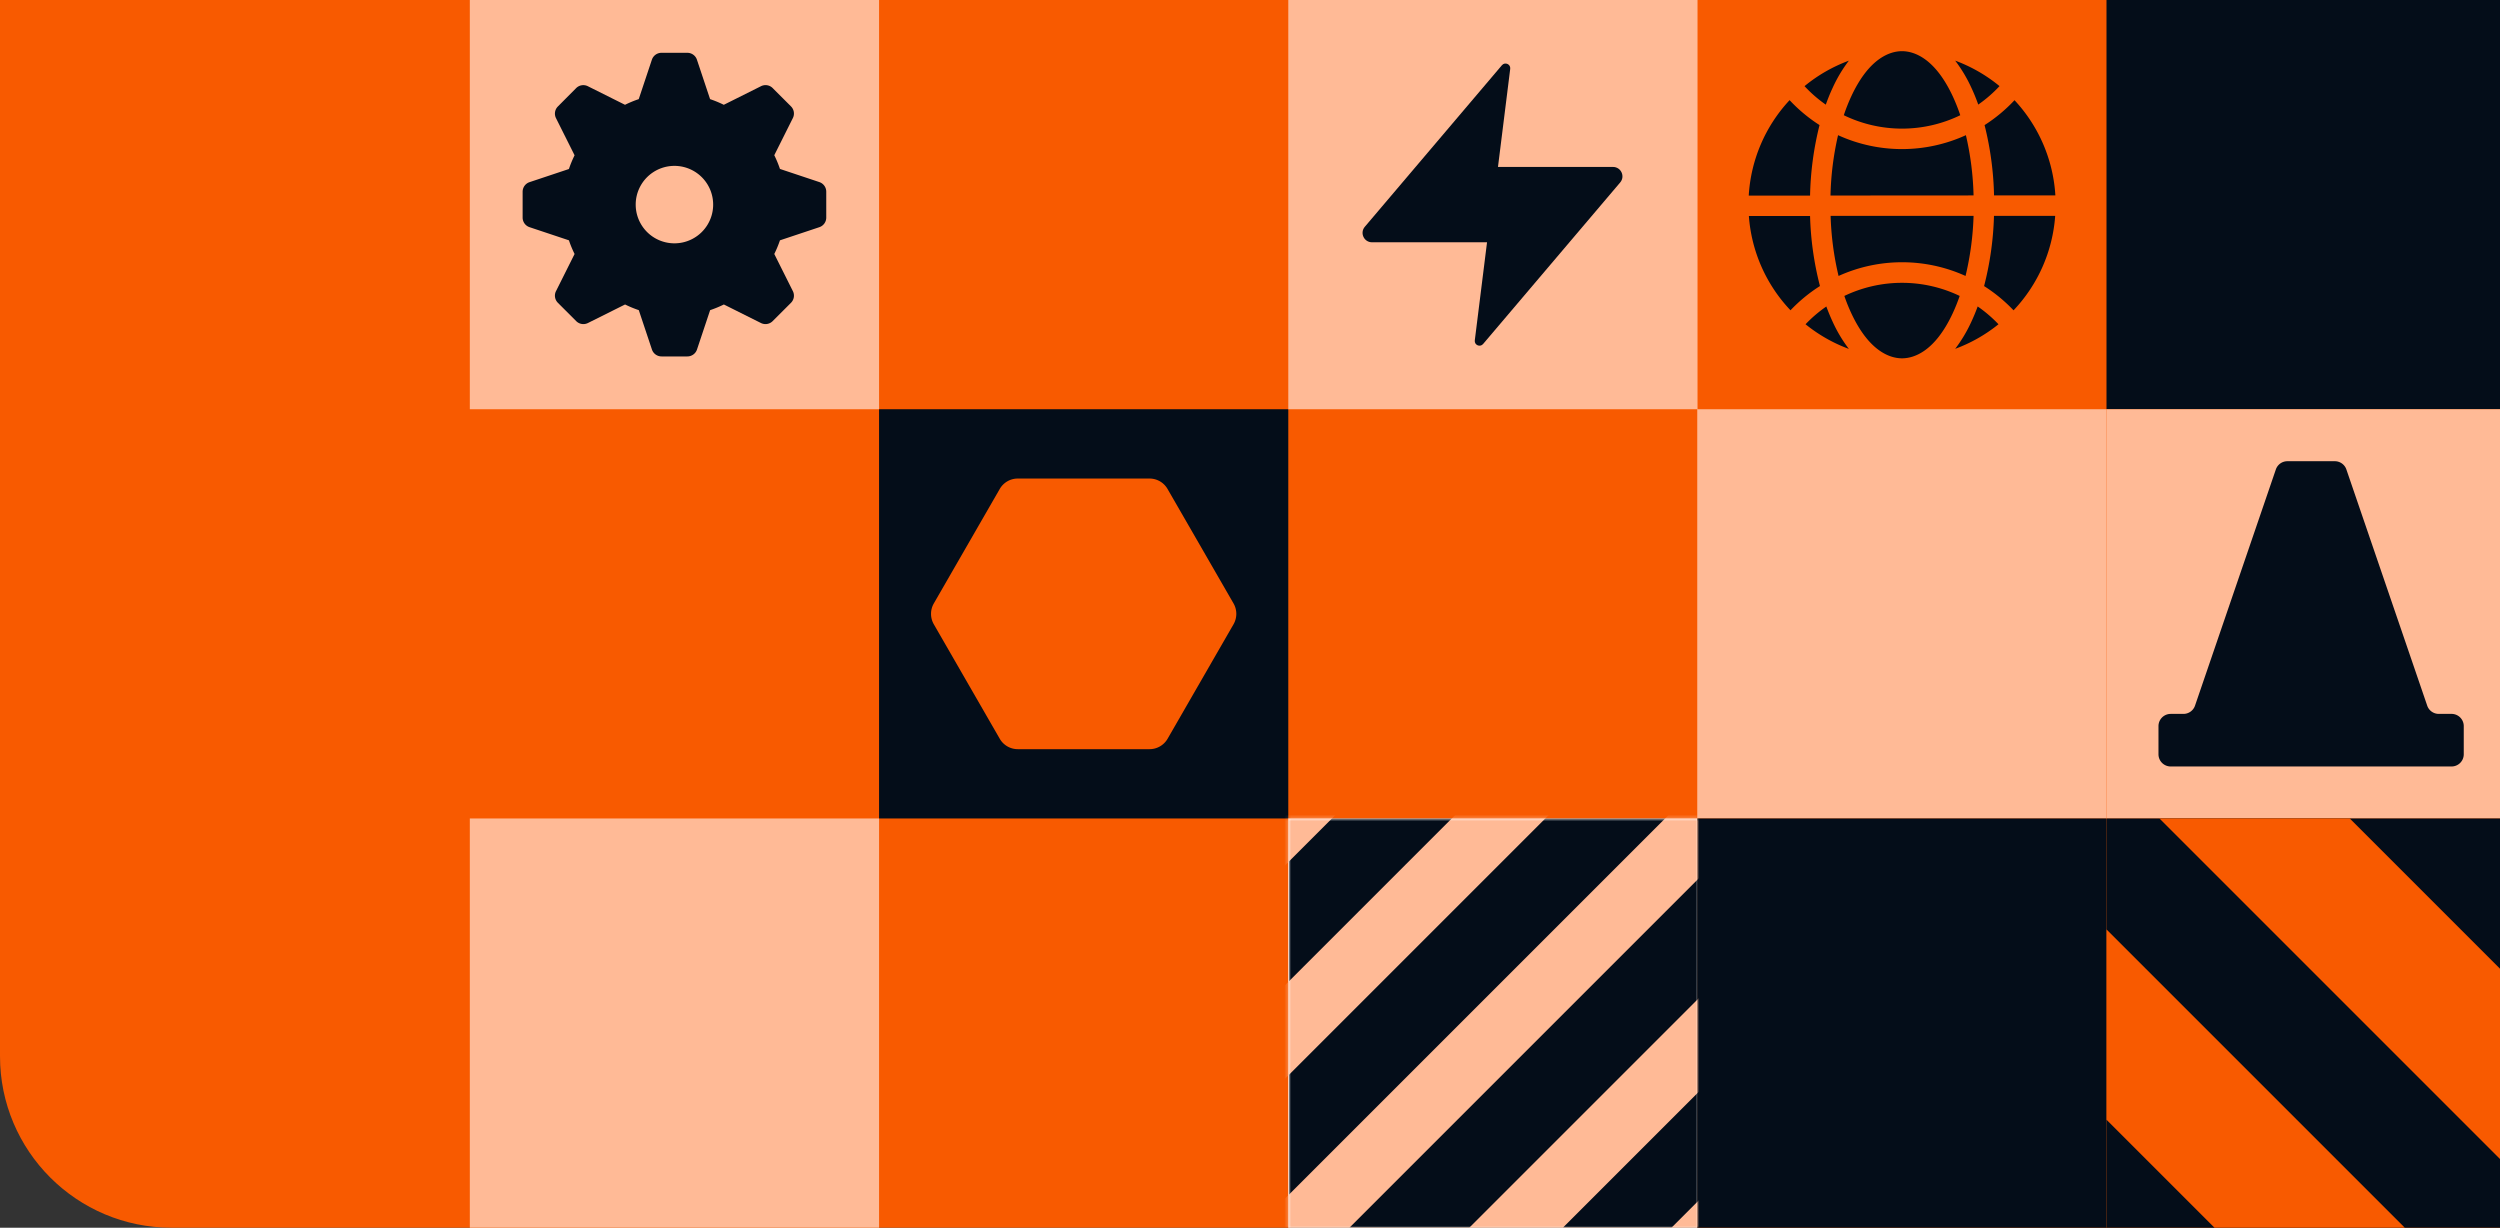 <svg width="729" height="358" fill="none" xmlns="http://www.w3.org/2000/svg"><rect width="100%" height="100%" fill="#333333" stroke="none"/><path d="M0 0h729v358H50c-27.614 0-50-22.386-50-50V0Z" fill="#F85A00"/><path fill="#FFBA96" d="M137 238.667h119.333V358H137z"/><path fill="#040d19" d="M614.254 0h119.333v119.333H614.254zM256.334 119.333h119.333v119.333H256.334z"/><path fill="#FFBA96" d="M494.92 119.333h119.333v119.333H494.92zM375.666 0h119.333v119.333H375.666z"/><path fill="#fff" d="M375.666 238.667h119.333V358H375.666z"/><path fill="#040d19" d="M494.92 238.667h119.333V358H494.92z"/><path fill="#FFBA96" d="M137 0h119.333v119.333H137z"/><path fill-rule="evenodd" clip-rule="evenodd" d="M192.889 15.398a2.954 2.954 0 0 0-2.801 2.017l-3.798 11.39-.037.104a31.645 31.645 0 0 0-3.997 1.65l-.102-.049-10.737-5.367a2.957 2.957 0 0 0-3.411.55l-5.322 5.35a2.948 2.948 0 0 0-.554 3.408l5.369 10.732.049.102a31.68 31.68 0 0 0-1.651 3.996l-.104.037-11.378 3.796a2.95 2.95 0 0 0-2.017 2.8v7.53a2.952 2.952 0 0 0 2.017 2.8l11.378 3.796.104.037a31.962 31.962 0 0 0 1.651 3.981l-.049.102-5.369 10.734a2.941 2.941 0 0 0 .554 3.406l5.338 5.34a2.954 2.954 0 0 0 3.41.554l10.738-5.359.101-.049c1.294.64 2.63 1.191 3.998 1.651l.037.105 3.797 11.374a2.958 2.958 0 0 0 2.802 2.02h7.536a2.958 2.958 0 0 0 2.802-2.02l3.797-11.374a.768.768 0 0 1 .037-.105 32.343 32.343 0 0 0 3.998-1.65l.101.048 10.722 5.359a2.955 2.955 0 0 0 3.407-.554l5.342-5.34a2.948 2.948 0 0 0 .553-3.406l-5.369-10.734a1.543 1.543 0 0 1-.049-.102 32.255 32.255 0 0 0 1.651-3.975.718.718 0 0 1 .105-.037l11.377-3.796a2.952 2.952 0 0 0 2.021-2.8v-7.557a2.956 2.956 0 0 0-2.021-2.8l-11.377-3.797-.105-.037a32.041 32.041 0 0 0-1.651-3.996c0-.034.031-.068.049-.102l5.369-10.734a2.953 2.953 0 0 0-.553-3.41l-5.342-5.34a2.944 2.944 0 0 0-3.407-.534l-10.737 5.367-.102.05a31.809 31.809 0 0 0-3.997-1.651.782.782 0 0 1-.037-.105l-3.798-11.39a2.948 2.948 0 0 0-2.801-2.016h-7.537Zm-7.518 44.267a11.289 11.289 0 0 0 6.972 10.432 11.299 11.299 0 0 0 12.309-2.448 11.294 11.294 0 1 0-19.281-7.981v-.003Z" fill="#040d19"/><path d="M433.619 70.652h-33.54c-2.344 0-3.616-2.736-2.102-4.52l39.984-47.116c.885-1.042 2.587-.298 2.417 1.057l-3.57 28.608h33.54c2.344 0 3.616 2.736 2.101 4.52l-39.984 47.116c-.884 1.042-2.586.298-2.417-1.057l3.571-28.608Z" fill="#040d19"/><path d="M359.7 175.962a6.107 6.107 0 0 1 0 6.076l-19.229 33.381a6.068 6.068 0 0 1-5.245 3.038h-38.452a6.057 6.057 0 0 1-5.246-3.038L272.3 182.038a6.098 6.098 0 0 1 0-6.076l19.228-33.381a6.06 6.06 0 0 1 2.216-2.224 6.039 6.039 0 0 1 3.03-.814h38.434a6.053 6.053 0 0 1 5.246 3.038l19.246 33.381Z" fill="#F85A00"/><path d="M581.462 56.987h17.884a44.599 44.599 0 0 0-11.915-27.77 45.42 45.42 0 0 1-8.73 7.266 91.881 91.881 0 0 1 2.761 20.504ZM578.559 83.422a45.049 45.049 0 0 1 8.59 7.07 44.635 44.635 0 0 0 12.144-27.547h-17.85a91.24 91.24 0 0 1-2.884 20.477ZM574.814 93.895a41.341 41.341 0 0 1-4.683 7.824 44.674 44.674 0 0 0 12.625-7.164 38.958 38.958 0 0 0-6.064-5.192 55.96 55.96 0 0 1-1.878 4.532ZM583.061 25.11a44.76 44.76 0 0 0-12.927-7.427 41.408 41.408 0 0 1 4.683 7.824 52.755 52.755 0 0 1 2.04 4.99 38.62 38.62 0 0 0 6.204-5.387ZM537.813 86.294a49.544 49.544 0 0 0 2.04 5.075c5.225 11.177 11.311 13.049 14.592 13.116h.368c3.281-.067 9.367-1.917 14.592-13.116a52.328 52.328 0 0 0 2.04-5.075 38.893 38.893 0 0 0-33.632 0ZM571.615 33.599a53.285 53.285 0 0 0-2.207-5.555c-5.226-11.178-11.312-13.05-14.592-13.117h-.369c-3.281.067-9.367 1.917-14.592 13.117a52.24 52.24 0 0 0-2.202 5.555 38.863 38.863 0 0 0 33.962 0ZM573.145 80.499a86.189 86.189 0 0 0 2.347-17.543h-41.686a86.4 86.4 0 0 0 2.32 17.515 44.848 44.848 0 0 1 37.036 0l-.017.028ZM533.773 57.016l41.719-.028a86.532 86.532 0 0 0-2.235-17.571 44.84 44.84 0 0 1-37.277 0 86.716 86.716 0 0 0-2.207 17.599ZM534.444 25.518a41.354 41.354 0 0 1 4.683-7.824A44.674 44.674 0 0 0 526.2 25.12a38.624 38.624 0 0 0 6.204 5.399 54.619 54.619 0 0 1 2.04-5.002ZM526.497 94.554a44.655 44.655 0 0 0 12.63 7.187 41.345 41.345 0 0 1-4.683-7.824 57.104 57.104 0 0 1-1.884-4.543 38.948 38.948 0 0 0-6.063 5.18ZM527.815 62.99h-17.844a44.6 44.6 0 0 0 12.138 27.49 45.083 45.083 0 0 1 8.59-7.07 91.332 91.332 0 0 1-2.884-20.42ZM530.576 36.472a45.263 45.263 0 0 1-8.729-7.266 44.607 44.607 0 0 0-11.915 27.832h17.883a91.893 91.893 0 0 1 2.761-20.566Z" fill="#040d19"/><path fill="#FFBA96" d="M614.254 119.333h119.333v119.333H614.254z"/><path fill-rule="evenodd" clip-rule="evenodd" d="m707.775 205.766-23.57-68.868a3.573 3.573 0 0 0-1.298-1.744 3.565 3.565 0 0 0-2.071-.663h-13.831a3.562 3.562 0 0 0-3.369 2.407l-23.57 68.868a3.565 3.565 0 0 1-3.369 2.407h-3.724a3.564 3.564 0 0 0-3.561 3.561v8.211a3.56 3.56 0 0 0 3.561 3.561h81.897a3.56 3.56 0 0 0 3.561-3.561v-8.214a3.56 3.56 0 0 0-3.561-3.561h-3.726a3.56 3.56 0 0 1-3.369-2.404Z" fill="#040d19"/><g clip-path="url(#a)"><path fill="#040d19" d="M733.586 238.667H614.253V358h119.333z"/><path fill="#F85A00" d="m479.801-71.546-27.748 27.748 567.785 567.786 27.749-27.749zM427.389-19.132 399.641 8.616l567.785 567.786 27.749-27.749zM375.748 32.51 348 60.26l567.785 567.785 27.749-27.748zM323.33 84.923l-27.748 27.749 567.785 567.785 27.749-27.748zM271.689 136.566l-27.748 27.748L811.726 732.1l27.749-27.748zM220.049 188.208l-27.748 27.748 567.785 567.786 27.749-27.748zM167.637 240.623l-27.748 27.748 567.785 567.786 27.749-27.748zM115.99 292.265l-27.748 27.748L656.027 887.8l27.749-27.748zM63.578 344.678 35.83 372.426l567.786 567.786 27.748-27.748z"/></g><mask id="b" style="mask-type:alpha" maskUnits="userSpaceOnUse" x="375" y="238" width="120" height="120"><path d="M495 238.667V358H375.667V238.667H495Z" fill="#040d19"/></mask><g mask="url(#b)"><path fill="#040d19" d="M375.92 238.667h119.333V358H375.92z"/><path d="M577.344 295.342 440.885 431.801l-13.645-13.644 136.459-136.459 13.645 13.644ZM454.535 172.523 318.076 308.981l-13.644-13.644 136.459-136.459 13.644 13.645ZM485.644 203.635 349.186 340.094l-13.645-13.644L472 189.991l13.644 13.644ZM516.752 234.746 380.293 371.205l-13.644-13.644 136.459-136.459 13.644 13.644ZM547.867 265.864 411.408 402.323l-13.644-13.645L534.223 252.22l13.644 13.644Z" fill="#FFBA96"/></g><defs><clipPath id="a"><path fill="#fff" transform="matrix(-1 0 0 1 733.586 238.667)" d="M0 0h119.333v119.333H0z"/></clipPath></defs></svg>